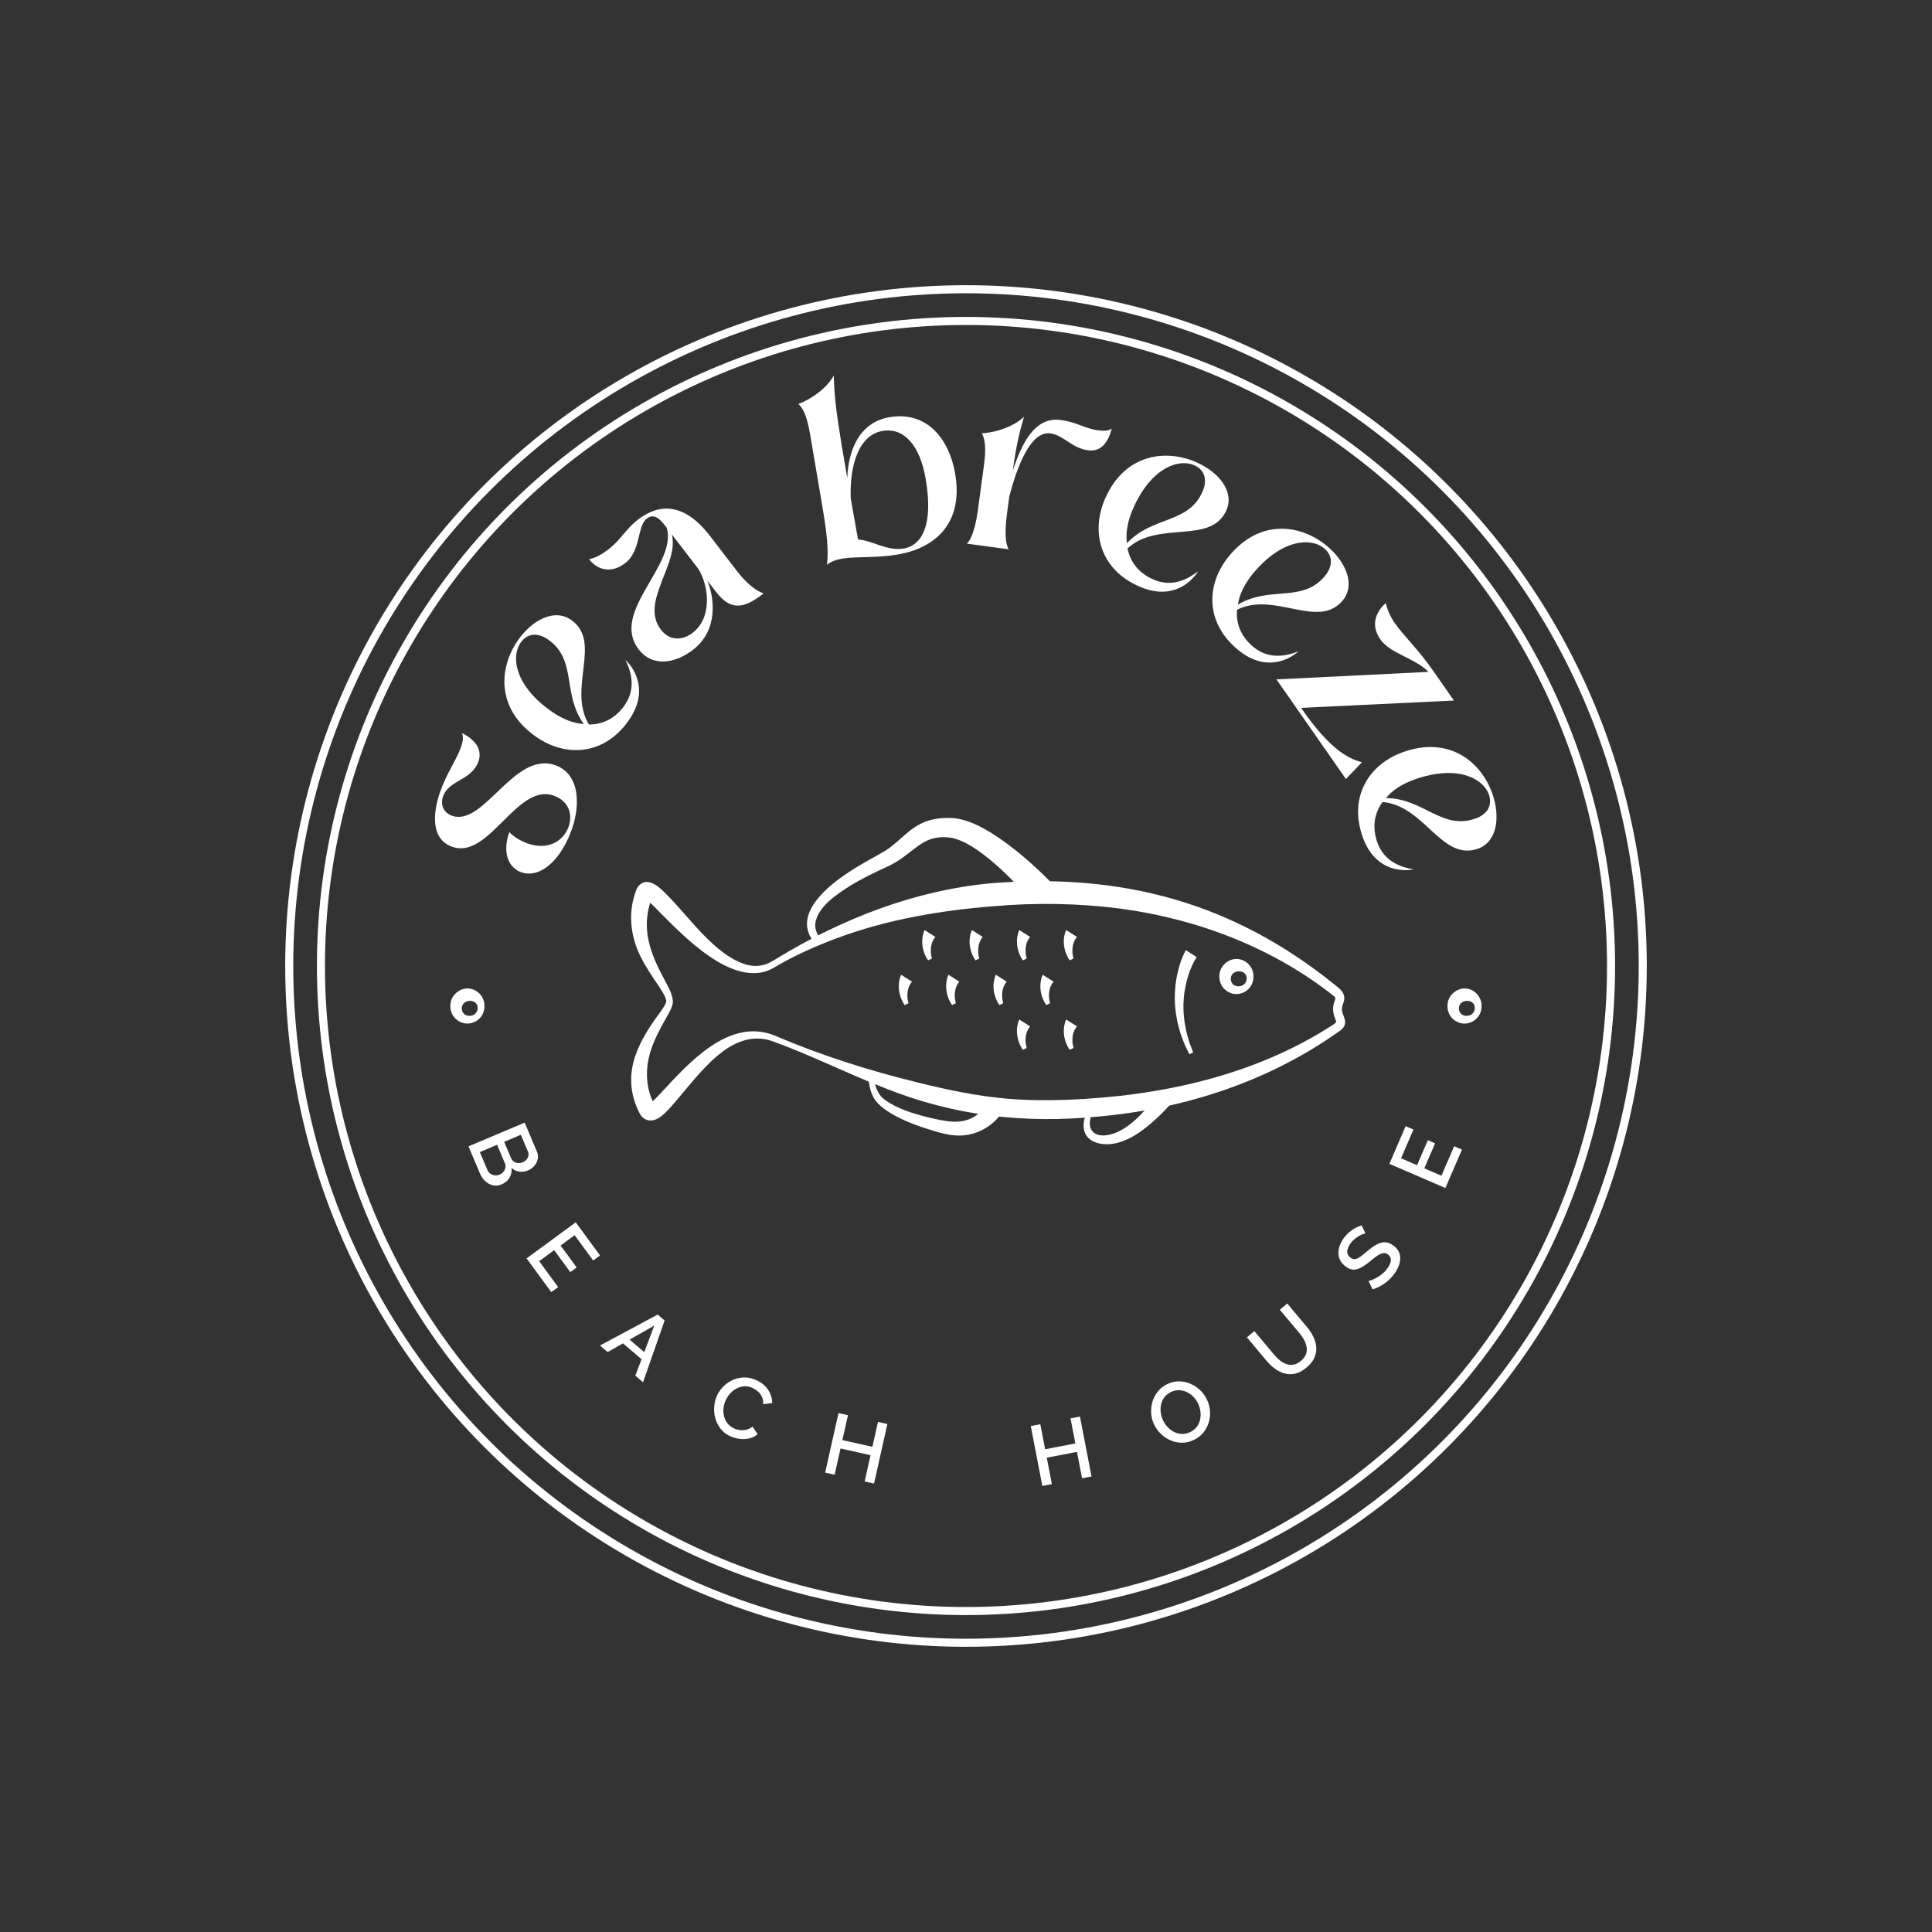 <?xml version="1.0" encoding="UTF-8"?>
<svg id="a" data-name="Ebene 1" xmlns="http://www.w3.org/2000/svg" width="1200" height="1200" viewBox="0 0 1200 1200">
  <rect x="0" y="0" width="1200" height="1200" fill="#333333" stroke="none"/>
  <circle cx="600" cy="600" r="400.657" fill="none" stroke="#fff" stroke-miterlimit="10" stroke-width="5"/>
  <g>
    <path d="M323.766,541.777c-6.502-2.235-12.501-10.285-7.438-25.009,2.783,3.096,7.235,5.695,11.825,7.273,11.664,4.011,21.751-1.074,25.104-10.826,2.433-7.075.276-15.729-9.477-19.081-22.754-7.824-39.956,39.717-62.711,31.893-13.194-4.536-12.535-20.133-7.802-33.9,4.012-11.664,10.49-20.556,13.186-28.396,1.183-3.441,1.398-5.935.526-8.371,7.512,3.65,12.889,9.776,10.259,17.425-4.143,12.047-18.526,11.592-22.076,21.917-1.71,4.972.16,10.105,5.706,12.012,19.695,6.772,38.427-40.242,63.858-31.498,14.915,5.128,16.02,23.684,10.627,39.362-6.705,19.504-19.733,31.275-31.589,27.199Z" fill="#fff" stroke-width="0"/>
    <path d="M332.882,457.573c-25.358-17.721-22.663-43.464-11.197-59.872,8.801-12.597,22.593-19.979,33.035-12.684,19.558,13.667-2.449,42.689,11.086,64.974,8.58.077,16.462-3.789,22.137-11.91,7.412-10.608,3.941-21.174.507-28.261,6.481,6.257,14.312,20.115,2.035,37.683-15.056,21.547-38.875,23.157-57.603,10.07ZM340.484,397.271c-6.96-4.864-13.271-3.6-17.092,1.869-6.022,8.618-3.838,26.672,19.2,42.771,6.961,4.863,13.805,7.425,19.967,7.784-13.549-19.087-4.008-39.801-22.075-52.425Z" fill="#fff" stroke-width="0"/>
    <path d="M396.672,403.297c-17.876-23.238,24.115-52.222,17.484-75.435l-1.356-1.764c-4.067-5.289-7.483-6.744-11.009-4.032-6.251,4.809-3.478,20.021-13.575,27.788-8.333,6.41-17.013,4.412-22.313-2.479,4.314-1.022,7.891-3.007,12.058-6.213,7.692-5.917,10.565-12.463,18.259-18.381,9.136-7.026,25.705-14.669,44.812,10.174l16.766,21.797c6.287,8.173,12.487,12.586,16.507,13.832-10.898,8.383-19.59,12.007-29.452-.814l-5.547-7.213c4.289,10.221,7.247,30.648-8.94,43.1-10.577,8.136-24.817,11.182-33.692-.359ZM433.881,353.505l-16.643-21.636c4.954,18.381-20.035,41.939-6.722,59.248,6.41,8.334,14.991,5.562,19.639,1.986,12.341-9.493,10.246-28.799,3.726-39.599Z" fill="#fff" stroke-width="0"/>
    <path d="M523.465,346.93c-4.983.848-7.839,2.153-9.794,3.921.998-9.81.038-19.08-3.08-37.42l-7.386-43.457c-.916-5.383-2.809-15.316-7.342-19.059,9.063-3.387,18.116-10.463,22.016-17.688.272,12.464,1.433,21.702,4.656,41.869l3.727,21.928c.3-10.306,3.647-34.052,26.173-37.881,24.121-4.1,37.346,14.574,40.836,35.105,5.387,31.696-13.447,46.383-35.574,50.145-13.955,2.372-26.059,1.147-34.231,2.537ZM574.93,297.365c-3.523-20.731-13.433-31.969-26.789-29.698-15.149,2.575-20.438,22.139-19.743,41.915l4.536,25.482c9.144.702,18.074,7.389,28.44,5.626,6.977-1.186,19.554-8.041,13.556-43.325Z" fill="#fff" stroke-width="0"/>
    <path d="M607.431,316.571l3.651-27.053c.73-5.409,1.882-15.456-1.33-20.38,9.661-.531,20.41-4.589,26.286-10.326-3.037,10.404-4.947,18.513-6.976,33.541,5.532-16.8,13.522-33.677,29.754-31.487,10.42,1.407,14.597,5.236,23.213,6.398,3.808.514,6.266.438,8.513-1.095-2.11,8.08-6.263,14.661-14.679,13.525-10.421-1.407-15.058-9.377-23.474-10.514-12.424-1.677-20.825,21.266-25.464,39.002l-1.46,10.821c-1.19,8.817-1.433,18.17,1.087,22.182l-26.051-3.515c3.493-3.201,5.739-12.283,6.929-21.101Z" fill="#fff" stroke-width="0"/>
    <path d="M686.326,309.891c12.296-28.388,38.061-30.89,56.43-22.934,14.102,6.107,24.092,18.147,19.028,29.838-9.483,21.894-42.319,6.128-61.452,23.843,1.641,8.423,7.004,15.374,16.095,19.312,11.875,5.144,21.534-.368,27.793-5.15-4.836,7.602-16.851,18.043-36.519,9.524-24.12-10.448-30.457-33.466-21.375-54.434ZM746.932,305.293c3.376-7.793.877-13.723-5.246-16.375-9.648-4.18-26.903,1.568-38.074,27.359-3.375,7.793-4.519,15.011-3.64,21.12,15.997-17.09,38.2-11.879,46.96-32.104Z" fill="#fff" stroke-width="0"/>
    <path d="M763.44,345.305c19.706-23.848,45.148-19.087,60.579-6.335,11.847,9.787,18.094,24.13,9.979,33.949-15.197,18.394-42.353-5.881-65.656,5.814-.767,8.547,2.452,16.714,10.089,23.025,9.976,8.242,20.786,5.634,28.127,2.782-6.757,5.957-21.202,12.644-37.724-1.008-20.263-16.744-19.949-40.615-5.395-58.229ZM822.932,357.743c5.41-6.547,4.658-12.938-.485-17.188-8.105-6.697-26.276-5.975-44.179,15.69-5.41,6.548-8.515,13.161-9.369,19.275,20.117-11.967,39.995-.788,54.033-17.777Z" fill="#fff" stroke-width="0"/>
    <path d="M887.198,417.322c-7.804-8.364-23.568-11.177-29.93-20.299-6.359-9.123-2.219-17.68,3.571-22.456.523,3.579,2.7,8.471,5.477,12.45,5.782,8.294,14.067,15.582,24.244,30.178l12.49,17.915-94.928,4.56.694.995c17.577,25.211,29.08,30.75,37.144,32.77l-9.992,10.417-43.136-61.869,94.365-4.66Z" fill="#fff" stroke-width="0"/>
    <path d="M871.836,467.019c29.208-10.196,48.507,7.051,55.105,25.949,5.065,14.509,2.982,30.013-9.044,34.212-22.525,7.864-33.186-26.964-59.177-29.025-5.082,6.914-6.558,15.567-3.292,24.921,4.266,12.217,14.864,15.585,22.621,16.945-8.866,1.597-24.686-.162-31.75-20.397-8.664-24.815,3.966-45.074,25.536-52.604ZM916.291,508.467c8.018-2.8,10.685-8.655,8.485-14.956-3.467-9.927-19.386-18.717-45.919-9.452-8.018,2.799-14.1,6.849-17.996,11.637,23.406.181,34.622,20.037,55.43,12.771Z" fill="#fff" stroke-width="0"/>
  </g>
  <circle cx="600" cy="600" r="420.351" fill="none" stroke="#fff" stroke-miterlimit="10" stroke-width="5"/>
  <g>
    <path d="M481.14,643.196c28.9,12.372,59.042,21.886,89.529,29.323,18.036,4.433,36.312,8.313,54.791,9.878,12.297,1.054,24.722,1.186,37.073.715,57.678-2.188,116.299-14.765,165.164-46.435.953-.574,1.503-1.01,2.121-1.679.104-.136.145-.222.145-.222,0-.006.004.047.001-.034-.133-.849-.624-1.648-.981-2.742-.652-1.74-1.028-3.764-.964-5.748.014-2.1.831-4.169,1.21-5.379.186-.625.181-.893.143-1.036-.027-.15-.172-.459-.513-.868-37.931-30.19-84.776-48.119-132.616-54.57-26.145-3.403-52.786-3.822-79.049-1.537-32.989,2.625-65.933,8.178-97.092,19.747-12.487,4.703-24.826,10.026-36.422,16.676-2.988,1.837-6.224,3.718-9.706,4.499-22.15,5.04-47.475-20.439-61.836-34.802-3.679-3.552-7.162-7.753-11.198-10.462.819.345,2.696-.012,3.519-.892.416-.276.772-.957.893-1.237,0,0-.192.489-.192.489-2.076,5.255-3.299,10.82-3.403,16.486-.285,12.818,5.325,24.86,11.527,36.185,2.027,4.048,4.647,8.248,4.654,13.023-.379,3.054-1.844,5.413-3.164,7.907-3.354,5.968-6.633,11.692-8.987,17.712-5.266,12.719-5.59,26.641.968,38.506-.131-.186-.218-.333-.49-.563-.569-.641-2.226-1.004-2.85-.705,2.57-1.505,5.012-4.475,7.283-6.773,17.005-18.305,42.143-46.925,70.442-35.462h0ZM479.761,646.69c-23.343-7.99-41.417,15.342-54.824,31.124-3.286,3.884-6.496,7.944-10.087,11.69-2.239,2.257-4.45,4.594-7.931,5.95-.84.292-1.966.584-3.43.476-2.397-.145-4.746-1.767-5.858-3.795-.768-1.422-1.471-2.856-2.079-4.335-9.538-22.85,1.807-42.03,15.07-59.872,1.158-1.84,2.692-3.784,3.179-5.746.105-.596-.055-1.167-.223-1.758-.973-2.858-2.971-5.656-4.649-8.284-3.739-5.546-7.705-11.247-10.84-17.61-5.778-11.146-7.984-25.134-4.265-37.493.269-1.336.89-2.674,1.29-3.971.334-.911.564-1.561,1.266-2.501,5.213-6.28,12.343-.332,16.3,3.659,14.912,14.385,31.011,39.326,51.299,45.055,5.273,1.368,10.858.732,15.488-2.161,0,0,2.196-1.282,2.196-1.282,40.704-24.94,86.481-42.932,134.303-47.259,80.846-6.474,149.801,11.867,213.218,63.181,1.984,1.647,5.126,3.748,5.687,7.038.278,1.443-.038,2.806-.325,3.702-.622,1.822-1.011,2.795-1.045,3.934-.028,1.226.185,2.414.664,3.676,1.503,3.412,2.372,6.499-1.1,9.532-44.004,31.789-97.018,49.145-150.947,53.878-45.872,4.474-89.368-.368-132.274-17.588-23.685-9.168-46.24-20.601-70.08-29.24h0Z" fill="#fff" stroke-width="0"/>
    <path d="M778.538,607.261c-.455,8.774-10.632,13.398-17.442,7.581-4.663-3.758-5.051-11.605-.706-15.868,7.188-7.425,18.778-1.647,18.148,8.288h0ZM774.347,607.261c-.572-5.459-9.137-5.083-9.852,0-.753,7.209,10.218,7.113,9.852,0h0Z" fill="#fff" stroke-width="0"/>
    <path d="M743.283,594.453c-4.686,7.406-7.051,16.211-7.98,24.892-.04.732-.233,4.174-.264,4.823.082,2.152.009,4.65.285,6.783,0,0,.405,3.88.405,3.88.327,1.857.741,3.904,1.088,5.771.436,1.798,1.346,4.841,1.843,6.635.648,1.721,1.788,4.744,2.439,6.48,0,0-2.376,1.131-2.376,1.131-.838-1.756-2.261-4.763-3.075-6.478-.676-1.832-1.892-4.924-2.5-6.758-.532-1.947-1.149-4.041-1.653-5.984-.237-1.467-.956-4.71-1.133-6.131-.109-1.035-.335-3.115-.442-4.149-.52-6.155-.174-12.776,1.017-18.837,1.117-5.659,2.827-11.255,5.603-16.362,0,0,6.743,4.304,6.743,4.304h0Z" fill="#fff" stroke-width="0"/>
    <path d="M639.843,581.97c-2.2,2.366-3.061,6.202-2.832,9.543.055,1.295.352,2.564.662,3.837,0,0-2.403,1.145-2.403,1.145-.383-.636-.805-1.267-1.163-1.938-2.735-5.067-3.404-11.521-1.007-16.892,0,0,6.743,4.304,6.743,4.304h0Z" fill="#fff" stroke-width="0"/>
    <path d="M610.422,581.97c-2.2,2.366-3.061,6.202-2.832,9.543.055,1.295.352,2.564.662,3.837,0,0-2.403,1.145-2.403,1.145-.383-.636-.805-1.267-1.163-1.938-2.735-5.067-3.404-11.521-1.007-16.892,0,0,6.743,4.304,6.743,4.304h0Z" fill="#fff" stroke-width="0"/>
    <path d="M581.002,581.97c-2.2,2.366-3.061,6.202-2.832,9.543.055,1.295.351,2.564.662,3.837,0,0-2.403,1.145-2.403,1.145-.383-.636-.805-1.267-1.163-1.938-2.735-5.067-3.404-11.521-1.007-16.892,0,0,6.743,4.304,6.743,4.304h0Z" fill="#fff" stroke-width="0"/>
    <path d="M668.949,581.97c-2.2,2.366-3.061,6.202-2.832,9.543.055,1.295.352,2.564.662,3.837,0,0-2.403,1.145-2.403,1.145-.383-.636-.805-1.267-1.163-1.938-2.735-5.067-3.404-11.521-1.007-16.892,0,0,6.743,4.304,6.743,4.304h0Z" fill="#fff" stroke-width="0"/>
    <path d="M625.29,609.75c-2.199,2.364-3.061,6.203-2.832,9.543.055,1.295.352,2.565.662,3.837,0,0-2.403,1.145-2.403,1.145-.383-.636-.805-1.267-1.163-1.938-2.735-5.067-3.404-11.521-1.007-16.892,0,0,6.743,4.304,6.743,4.304h0Z" fill="#fff" stroke-width="0"/>
    <path d="M595.869,609.75c-2.199,2.364-3.061,6.203-2.832,9.543.055,1.295.352,2.565.662,3.837,0,0-2.403,1.145-2.403,1.145-.383-.636-.805-1.267-1.163-1.938-2.735-5.067-3.404-11.521-1.007-16.892,0,0,6.743,4.304,6.743,4.304h0Z" fill="#fff" stroke-width="0"/>
    <path d="M566.449,609.75c-2.199,2.364-3.061,6.203-2.832,9.543.055,1.295.352,2.565.662,3.837,0,0-2.403,1.145-2.403,1.145-.383-.636-.805-1.267-1.163-1.938-2.735-5.067-3.404-11.521-1.007-16.892,0,0,6.743,4.304,6.743,4.304h0Z" fill="#fff" stroke-width="0"/>
    <path d="M654.396,609.75c-2.199,2.364-3.061,6.203-2.832,9.543.055,1.295.352,2.565.662,3.837,0,0-2.403,1.145-2.403,1.145-.383-.636-.805-1.267-1.163-1.938-2.735-5.067-3.404-11.521-1.007-16.892,0,0,6.743,4.304,6.743,4.304h0Z" fill="#fff" stroke-width="0"/>
    <path d="M639.843,637.53c-2.199,2.364-3.061,6.203-2.832,9.542.055,1.296.352,2.565.662,3.838,0,0-2.403,1.145-2.403,1.145-.383-.636-.805-1.267-1.163-1.938-2.735-5.067-3.404-11.521-1.007-16.892,0,0,6.743,4.304,6.743,4.304h0Z" fill="#fff" stroke-width="0"/>
    <path d="M668.949,637.53c-2.199,2.364-3.061,6.203-2.832,9.542.055,1.296.352,2.565.662,3.838,0,0-2.403,1.145-2.403,1.145-.383-.636-.805-1.267-1.163-1.938-2.735-5.067-3.404-11.521-1.007-16.892,0,0,6.743,4.304,6.743,4.304h0Z" fill="#fff" stroke-width="0"/>
    <path d="M641.069,560.004c-11.126-12.767-34.069-36.999-50.747-39.746-14.035-1.72-19.122,4.74-29.724,12.486-3.449,2.478-7.289,4.629-11.194,6.35-7.202,3.287-14.247,6.78-20.929,10.801-8.442,5.339-20.589,13.146-22.062,23.599-.393,3.279.902,6.584,3.072,9.489,0,0-3.38,2.779-3.38,2.779-13.979-16.095,5.343-33.287,18.294-42.136,8.264-5.903,17.227-10.333,25.845-15.444,8.682-5.629,14.908-14.58,25.433-18.14,5.841-2,11.616-2.311,17.444-1.805,7.923.956,15.385,4.767,21.99,8.733,14.37,8.985,26.652,19.889,38.461,31.835,0,0-12.503,11.198-12.503,11.198h0Z" fill="#fff" stroke-width="0"/>
    <path d="M680.135,687.938c-8.057,13.622-.181,21.281,13.88,15.23,10.593-4.944,18.851-15.148,25.809-24.427,0,0,7.992,6.206,7.992,6.206-4.448,5.066-9.008,9.547-14.139,13.845-5.177,4.28-10.883,8.244-17.39,10.372-10.823,3.937-25.964.779-22.816-13.722.85-3.392,2.409-6.303,4.475-9.09,0,0,2.188,1.587,2.188,1.587h0Z" fill="#fff" stroke-width="0"/>
    <path d="M623.033,690.038c-5.036,8.157-13.984,13.93-23.479,15.028-8.778,1.164-17.171-1.925-25.411-4.456-7.886-2.655-15.64-5.724-22.685-10.311-2.713-1.806-5.329-3.781-7.436-6.402-3.316-4.488-4.377-10.003-4.608-15.445,0,0,3.098-.13,3.098-.13.734,5.475,2.279,11.212,6.822,14.581,7.775,5.775,17.422,8.588,26.742,10.993,10.603,2.457,21.752,5.57,31.136-1.734,2.5-1.919,4.824-4.48,6.239-7.201,0,0,9.583,5.078,9.583,5.078h0Z" fill="#fff" stroke-width="0"/>
  </g>
  <path d="M920.22,625.598c-.455,8.774-10.632,13.398-17.442,7.581-4.663-3.758-5.051-11.605-.706-15.868,7.188-7.425,18.779-1.647,18.148,8.288h0ZM916.029,625.598c-.571-5.459-9.137-5.083-9.852,0-.763,7.204,10.228,7.109,9.852,0h0Z" fill="#fff" stroke-width="0"/>
  <path d="M300.898,625.598c-.455,8.774-10.632,13.398-17.442,7.581-4.663-3.758-5.051-11.605-.706-15.868,7.188-7.425,18.779-1.647,18.148,8.288h0ZM296.707,625.598c-.571-5.459-9.137-5.083-9.852,0-.763,7.204,10.228,7.109,9.852,0h0Z" fill="#fff" stroke-width="0"/>
  <g>
    <path d="M311.559,735.647c-1.868.789-3.681.976-5.439.56-1.76-.416-3.338-1.275-4.737-2.577-1.399-1.301-2.521-2.951-3.364-4.95l-7.034-16.665,34.902-14.733,7.596,17.991c.691,1.639.855,3.24.492,4.802-.364,1.564-1.091,2.952-2.181,4.164-1.091,1.214-2.373,2.131-3.848,2.755-1.672.705-3.445.941-5.318.71-1.875-.232-3.512-1-4.909-2.301.253,2.248-.161,4.286-1.243,6.113s-2.721,3.205-4.917,4.132ZM310.226,729.608c.983-.416,1.794-1.009,2.434-1.781.639-.772,1.057-1.614,1.25-2.526s.09-1.844-.311-2.793l-4.835-11.454-10.717,4.522,4.69,11.111c.415.982,1.039,1.752,1.872,2.309.833.555,1.74.896,2.72,1.022.98.128,1.945-.01,2.896-.41ZM323.512,704.828l-10.373,4.379,4.254,10.077c.387.917.962,1.64,1.726,2.167.763.527,1.619.843,2.57.943.948.1,1.916-.057,2.898-.471,1.016-.43,1.829-.996,2.441-1.697.61-.702,1-1.494,1.169-2.375.168-.883.065-1.766-.308-2.651l-4.379-10.372Z" fill="#fff" stroke-width="0"/>
    <path d="M346.68,799.444l-4.261,3.122-15.362-20.958,30.557-22.397,15.078,20.571-4.261,3.123-11.515-15.709-8.735,6.404,9.999,13.643-3.96,2.901-9.999-13.642-9.339,6.845,11.798,16.097Z" fill="#fff" stroke-width="0"/>
    <path d="M408.502,816.504l4.301,3.675-13.406,38.373-4.787-4.09,3.873-10.234-11.521-9.84-9.516,5.416-4.788-4.089,35.844-19.211ZM400.149,839.825l6.241-16.492-15.335,8.726,9.094,7.767Z" fill="#fff" stroke-width="0"/>
    <path d="M445.643,866.201c1.042-2.064,2.43-3.905,4.162-5.521,1.733-1.614,3.719-2.883,5.958-3.806,2.238-.921,4.61-1.356,7.116-1.307,2.506.049,5.045.725,7.616,2.023,3.08,1.556,5.374,3.582,6.885,6.077,1.508,2.496,2.257,5.097,2.247,7.802l-5.611.692c.086-1.67-.155-3.146-.722-4.431-.568-1.282-1.343-2.371-2.325-3.266-.983-.894-2.015-1.615-3.094-2.161-1.747-.882-3.467-1.303-5.161-1.261-1.694.04-3.291.42-4.789,1.137-1.499.718-2.84,1.695-4.021,2.931-1.183,1.236-2.143,2.585-2.88,4.045-.834,1.651-1.366,3.355-1.596,5.112-.23,1.758-.154,3.459.229,5.107.383,1.648,1.064,3.139,2.046,4.472.98,1.331,2.265,2.399,3.853,3.201,1.111.562,2.351.948,3.718,1.161,1.367.212,2.76.159,4.177-.162,1.417-.32,2.732-.971,3.945-1.953l3.179,4.715c-1.518,1.347-3.311,2.233-5.38,2.662-2.07.43-4.179.481-6.325.153-2.146-.327-4.124-.947-5.934-1.861-2.318-1.171-4.209-2.755-5.672-4.749-1.464-1.995-2.497-4.189-3.1-6.587-.603-2.396-.776-4.836-.519-7.316.256-2.48.923-4.784,1.997-6.911Z" fill="#fff" stroke-width="0"/>
    <path d="M551.16,884.49l-8.279,36.969-5.831-1.306,3.649-16.298-18.642-4.174-3.649,16.298-5.884-1.318,8.279-36.969,5.883,1.316-3.463,15.466,18.642,4.174,3.463-15.464,5.832,1.306Z" fill="#fff" stroke-width="0"/>
    <path d="M670.779,879.853l7.183,37.198-5.868,1.133-3.166-16.398-18.757,3.621,3.166,16.398-5.92,1.144-7.182-37.198,5.92-1.143,3.004,15.561,18.757-3.623-3.005-15.56,5.868-1.133Z" fill="#fff" stroke-width="0"/>
    <path d="M741.45,894.405c-2.409,1.148-4.839,1.715-7.289,1.699-2.449-.015-4.799-.501-7.048-1.46-2.25-.958-4.261-2.285-6.034-3.981-1.773-1.697-3.18-3.638-4.221-5.822-1.085-2.279-1.705-4.653-1.855-7.124-.152-2.47.133-4.87.854-7.204.722-2.331,1.844-4.442,3.367-6.331,1.524-1.888,3.475-3.397,5.852-4.53,2.473-1.178,4.934-1.739,7.384-1.685,2.449.055,4.794.574,7.034,1.555,2.241.982,4.236,2.317,5.985,4.006,1.75,1.688,3.146,3.625,4.186,5.809,1.071,2.248,1.697,4.599,1.881,7.053s-.085,4.849-.806,7.181c-.721,2.333-1.847,4.436-3.378,6.309-1.532,1.872-3.502,3.381-5.911,4.527ZM722.399,882.203c.78,1.638,1.774,3.085,2.983,4.341,1.209,1.257,2.566,2.245,4.072,2.966,1.505.723,3.085,1.102,4.739,1.142,1.654.039,3.332-.347,5.035-1.156,1.733-.826,3.107-1.913,4.12-3.264,1.013-1.348,1.697-2.846,2.054-4.494.358-1.648.427-3.326.205-5.032-.223-1.706-.699-3.331-1.435-4.873-.78-1.639-1.778-3.073-2.996-4.305-1.218-1.233-2.587-2.206-4.108-2.921-1.522-.713-3.11-1.088-4.765-1.128-1.653-.04-3.3.33-4.938,1.109-1.767.842-3.148,1.934-4.145,3.274-.996,1.342-1.677,2.829-2.043,4.46-.365,1.633-.437,3.302-.215,5.008.222,1.707.7,3.331,1.435,4.873Z" fill="#fff" stroke-width="0"/>
    <path d="M811.497,849.408c-2.317,1.942-4.604,3.187-6.863,3.732-2.257.546-4.441.543-6.552-.009-2.11-.553-4.121-1.514-6.033-2.882-1.913-1.366-3.657-2.992-5.232-4.873l-12.338-14.724,4.621-3.873,12.337,14.723c1.12,1.337,2.328,2.517,3.628,3.54,1.299,1.024,2.659,1.775,4.081,2.255,1.423.478,2.877.581,4.367.308,1.488-.272,2.981-1.036,4.481-2.294,1.556-1.302,2.597-2.661,3.125-4.08.529-1.418.678-2.889.446-4.412-.231-1.521-.732-3.006-1.502-4.449-.769-1.444-1.701-2.821-2.799-4.129l-12.339-14.724,4.623-3.873,12.338,14.723c1.667,1.99,3,4.065,3.996,6.224.997,2.158,1.558,4.323,1.683,6.493.123,2.17-.298,4.299-1.265,6.384-.966,2.088-2.567,4.067-4.804,5.94Z" fill="#fff" stroke-width="0"/>
    <path d="M848.133,766.165c-.505.026-1.142.187-1.91.481-.771.296-1.575.698-2.413,1.207-.839.509-1.687,1.121-2.545,1.838-.858.715-1.624,1.531-2.299,2.448-1.476,2.005-2.202,3.769-2.178,5.288s.693,2.763,2.004,3.727c.971.714,1.94,1.009,2.91.884.972-.124,2.051-.621,3.24-1.492,1.19-.868,2.596-1.987,4.217-3.355,2.024-1.734,3.933-3.102,5.724-4.103,1.793-1,3.544-1.5,5.257-1.498s3.495.685,5.349,2.049c1.513,1.112,2.606,2.371,3.287,3.777.68,1.406.988,2.88.928,4.426s-.415,3.118-1.063,4.717c-.649,1.598-1.542,3.171-2.682,4.718-1.117,1.519-2.394,2.908-3.831,4.17-1.436,1.262-2.962,2.348-4.58,3.254-1.618.908-3.303,1.623-5.057,2.143l-2.479-5.271c.625-.07,1.422-.299,2.395-.688.972-.39,2-.901,3.086-1.538,1.087-.636,2.171-1.404,3.256-2.309,1.083-.901,2.048-1.927,2.892-3.074,1.412-1.918,2.159-3.632,2.24-5.14s-.517-2.733-1.795-3.673c-.997-.735-2.053-.991-3.161-.771-1.109.222-2.335.799-3.682,1.729-1.345.932-2.874,2.114-4.588,3.547-1.99,1.627-3.809,2.872-5.456,3.736s-3.212,1.258-4.696,1.181c-1.484-.075-3.024-.701-4.622-1.878-1.997-1.47-3.335-3.193-4.012-5.172-.678-1.978-.744-4.068-.198-6.274.545-2.204,1.575-4.339,3.094-6.402,1.013-1.374,2.128-2.574,3.346-3.6,1.218-1.024,2.479-1.885,3.787-2.58,1.306-.694,2.594-1.214,3.865-1.56l2.372,5.058Z" fill="#fff" stroke-width="0"/>
    <path d="M903.204,711.954l4.85,2.095-10.304,23.854-34.779-15.021,10.112-23.415,4.849,2.095-7.722,17.88,9.944,4.294,6.707-15.528,4.507,1.947-6.707,15.528,10.63,4.591,7.913-18.32Z" fill="#fff" stroke-width="0"/>
  </g>
</svg>